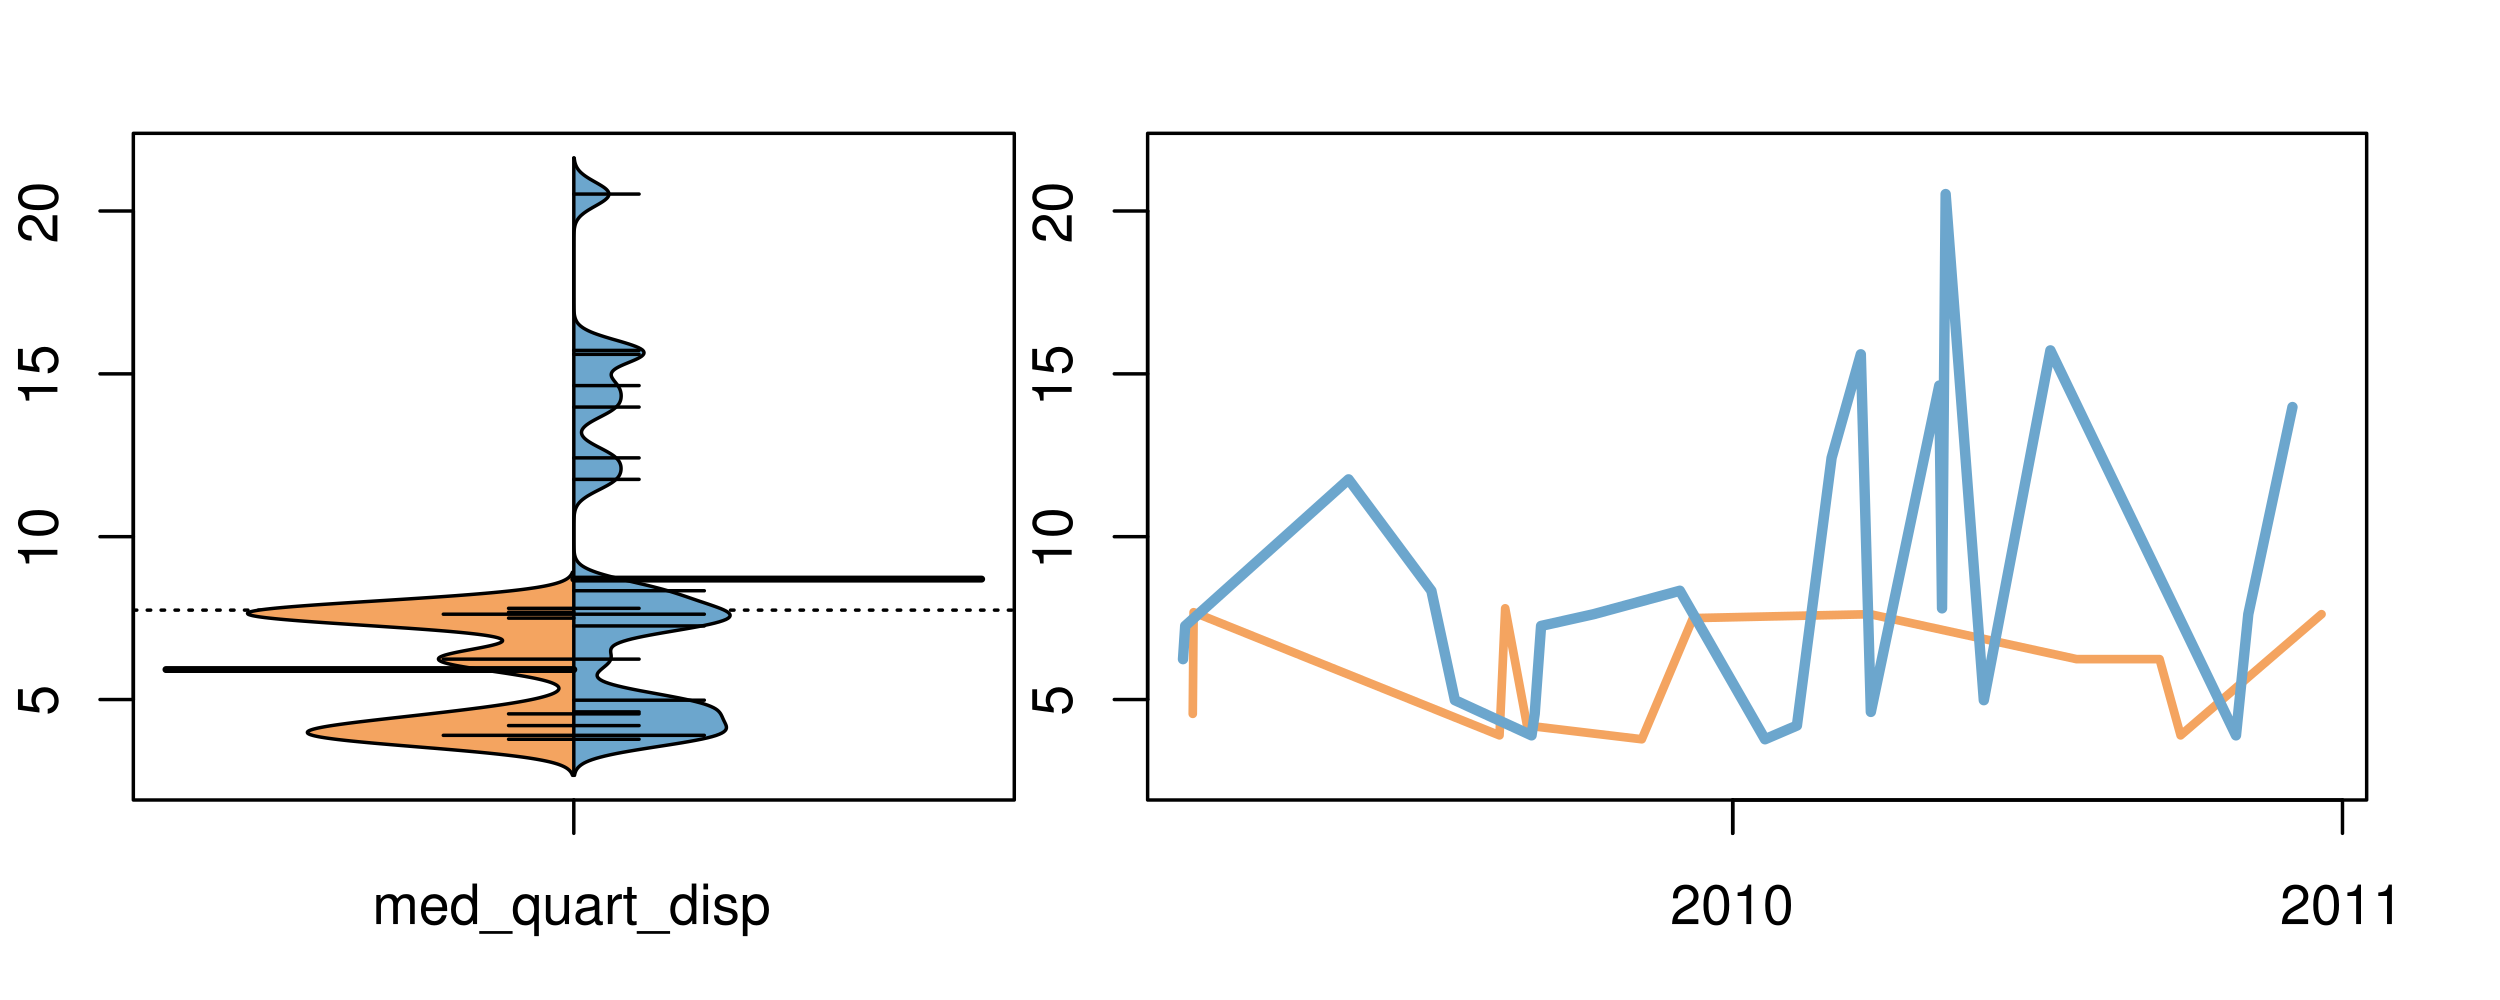 <?xml version="1.0" encoding="UTF-8"?>
<svg xmlns="http://www.w3.org/2000/svg" xmlns:xlink="http://www.w3.org/1999/xlink" width="540pt" height="216pt" viewBox="0 0 540 216" version="1.1">
<defs>
<g>
<symbol overflow="visible" id="glyph0-0">
<path style="stroke:none;" d="M -8.516 -5.719 L -8.516 -1.312 L -3.875 -0.688 L -3.875 -1.656 C -4.469 -2.141 -4.672 -2.562 -4.672 -3.219 C -4.672 -4.359 -3.891 -5.078 -2.625 -5.078 C -1.406 -5.078 -0.656 -4.375 -0.656 -3.219 C -0.656 -2.297 -1.125 -1.734 -2.094 -1.469 L -2.094 -0.422 C -1.391 -0.562 -1.062 -0.688 -0.75 -0.938 C -0.094 -1.422 0.281 -2.281 0.281 -3.234 C 0.281 -4.953 -0.969 -6.156 -2.766 -6.156 C -4.453 -6.156 -5.609 -5.047 -5.609 -3.406 C -5.609 -2.812 -5.453 -2.328 -5.094 -1.844 L -7.469 -2.172 L -7.469 -5.719 Z M -8.516 -5.719 "/>
</symbol>
<symbol overflow="visible" id="glyph0-1">
<path style="stroke:none;" d="M -6.062 -3.109 L 0 -3.109 L 0 -4.156 L -8.516 -4.156 L -8.516 -3.469 C -7.203 -3.094 -7.016 -2.859 -6.812 -1.219 L -6.062 -1.219 Z M -6.062 -3.109 "/>
</symbol>
<symbol overflow="visible" id="glyph0-2">
<path style="stroke:none;" d="M -8.516 -3.297 C -8.516 -2.516 -8.156 -1.781 -7.578 -1.344 C -6.828 -0.797 -5.688 -0.516 -4.109 -0.516 C -1.25 -0.516 0.281 -1.469 0.281 -3.297 C 0.281 -5.094 -1.25 -6.078 -4.047 -6.078 C -5.703 -6.078 -6.797 -5.812 -7.578 -5.25 C -8.172 -4.812 -8.516 -4.109 -8.516 -3.297 Z M -7.578 -3.297 C -7.578 -4.438 -6.422 -5 -4.141 -5 C -1.734 -5 -0.594 -4.453 -0.594 -3.281 C -0.594 -2.156 -1.781 -1.594 -4.109 -1.594 C -6.438 -1.594 -7.578 -2.156 -7.578 -3.297 Z M -7.578 -3.297 "/>
</symbol>
<symbol overflow="visible" id="glyph0-3">
<path style="stroke:none;" d="M -1.047 -6.078 L -1.047 -1.594 C -1.734 -1.703 -2.188 -2.094 -2.797 -3.125 L -3.438 -4.328 C -4.094 -5.516 -4.969 -6.125 -6.016 -6.125 C -6.719 -6.125 -7.375 -5.844 -7.844 -5.344 C -8.297 -4.844 -8.516 -4.219 -8.516 -3.406 C -8.516 -2.328 -8.125 -1.531 -7.406 -1.062 C -6.953 -0.75 -6.422 -0.625 -5.562 -0.594 L -5.562 -1.656 C -6.125 -1.688 -6.484 -1.766 -6.75 -1.906 C -7.266 -2.188 -7.578 -2.734 -7.578 -3.375 C -7.578 -4.328 -6.906 -5.047 -5.984 -5.047 C -5.312 -5.047 -4.734 -4.656 -4.312 -3.906 L -3.688 -2.797 C -2.672 -1.016 -1.875 -0.5 0 -0.406 L 0 -6.078 Z M -1.047 -6.078 "/>
</symbol>
<symbol overflow="visible" id="glyph0-4">
<path style="stroke:none;" d="M -8.75 -5.938 L -8.75 -4.938 L -5.5 -4.938 C -6.125 -4.531 -6.469 -3.859 -6.469 -3.016 C -6.469 -1.375 -5.156 -0.312 -3.156 -0.312 C -1.031 -0.312 0.281 -1.359 0.281 -3.047 C 0.281 -3.906 -0.047 -4.516 -0.828 -5.047 L 0 -5.047 L 0 -5.938 Z M -5.531 -3.188 C -5.531 -4.266 -4.578 -4.938 -3.078 -4.938 C -1.625 -4.938 -0.656 -4.25 -0.656 -3.188 C -0.656 -2.094 -1.625 -1.359 -3.094 -1.359 C -4.562 -1.359 -5.531 -2.094 -5.531 -3.188 Z M -5.531 -3.188 "/>
</symbol>
<symbol overflow="visible" id="glyph0-5">
<path style="stroke:none;" d="M -6.281 -3.094 L -6.281 -2.047 L -7.266 -2.047 C -7.688 -2.047 -7.906 -2.297 -7.906 -2.75 C -7.906 -2.828 -7.906 -2.875 -7.891 -3.094 L -8.719 -3.094 C -8.766 -2.875 -8.781 -2.734 -8.781 -2.531 C -8.781 -1.609 -8.25 -1.062 -7.359 -1.062 L -6.281 -1.062 L -6.281 -0.219 L -5.469 -0.219 L -5.469 -1.062 L 0 -1.062 L 0 -2.047 L -5.469 -2.047 L -5.469 -3.094 Z M -6.281 -3.094 "/>
</symbol>
<symbol overflow="visible" id="glyph0-6">
<path style="stroke:none;" d="M 1.516 -6.938 L 1.516 0.266 L 2.109 0.266 L 2.109 -6.938 Z M 1.516 -6.938 "/>
</symbol>
<symbol overflow="visible" id="glyph0-7">
<path style="stroke:none;" d="M -6.469 -3.266 C -6.469 -1.5 -5.203 -0.438 -3.094 -0.438 C -0.984 -0.438 0.281 -1.484 0.281 -3.281 C 0.281 -5.047 -0.984 -6.125 -3.047 -6.125 C -5.219 -6.125 -6.469 -5.078 -6.469 -3.266 Z M -5.547 -3.281 C -5.547 -4.406 -4.625 -5.078 -3.062 -5.078 C -1.578 -5.078 -0.641 -4.375 -0.641 -3.281 C -0.641 -2.156 -1.578 -1.469 -3.094 -1.469 C -4.609 -1.469 -5.547 -2.156 -5.547 -3.281 Z M -5.547 -3.281 "/>
</symbol>
<symbol overflow="visible" id="glyph0-8">
<path style="stroke:none;" d="M -8.75 -1.828 L -8.75 -0.812 L 0 -0.812 L 0 -1.828 Z M -8.75 -1.828 "/>
</symbol>
<symbol overflow="visible" id="glyph0-9">
<path style="stroke:none;" d="M -1.25 -2.297 L -1.25 -1.047 L 0 -1.047 L 0 -2.297 Z M -1.25 -2.297 "/>
</symbol>
<symbol overflow="visible" id="glyph0-10">
<path style="stroke:none;" d="M -6.281 -5.969 C -7.688 -5.766 -8.516 -4.859 -8.516 -3.562 C -8.516 -2.625 -8.047 -1.781 -7.297 -1.281 C -6.469 -0.75 -5.422 -0.516 -3.875 -0.516 C -2.453 -0.516 -1.531 -0.734 -0.781 -1.234 C -0.094 -1.688 0.281 -2.438 0.281 -3.375 C 0.281 -4.984 -0.922 -6.156 -2.594 -6.156 C -4.172 -6.156 -5.297 -5.078 -5.297 -3.547 C -5.297 -2.719 -4.969 -2.047 -4.344 -1.594 C -6.422 -1.609 -7.578 -2.281 -7.578 -3.484 C -7.578 -4.234 -7.109 -4.75 -6.281 -4.922 Z M -4.359 -3.422 C -4.359 -4.438 -3.641 -5.078 -2.516 -5.078 C -1.438 -5.078 -0.656 -4.359 -0.656 -3.391 C -0.656 -2.406 -1.469 -1.656 -2.562 -1.656 C -3.625 -1.656 -4.359 -2.375 -4.359 -3.422 Z M -4.359 -3.422 "/>
</symbol>
<symbol overflow="visible" id="glyph0-11">
<path style="stroke:none;" d="M 0 -3.422 L -6.281 -5.828 L -6.281 -4.703 L -1.188 -2.922 L -6.281 -1.25 L -6.281 -0.125 L 0 -2.328 Z M 0 -3.422 "/>
</symbol>
<symbol overflow="visible" id="glyph0-12">
<path style="stroke:none;" d="M -0.594 -6.422 C -0.562 -6.312 -0.562 -6.266 -0.562 -6.203 C -0.562 -5.859 -0.75 -5.656 -1.062 -5.656 L -4.75 -5.656 C -5.875 -5.656 -6.469 -4.844 -6.469 -3.297 C -6.469 -2.391 -6.203 -1.625 -5.734 -1.219 C -5.406 -0.922 -5.047 -0.797 -4.422 -0.781 L -4.422 -1.781 C -5.203 -1.875 -5.547 -2.328 -5.547 -3.266 C -5.547 -4.156 -5.203 -4.672 -4.609 -4.672 L -4.344 -4.672 C -3.922 -4.672 -3.75 -4.422 -3.641 -3.625 C -3.469 -2.203 -3.422 -1.984 -3.266 -1.609 C -2.969 -0.875 -2.406 -0.5 -1.578 -0.5 C -0.438 -0.5 0.281 -1.297 0.281 -2.562 C 0.281 -3.359 0 -4 -0.641 -4.703 C -0.016 -4.781 0.281 -5.094 0.281 -5.734 C 0.281 -5.938 0.25 -6.094 0.172 -6.422 Z M -1.984 -4.672 C -1.641 -4.672 -1.438 -4.578 -1.156 -4.266 C -0.797 -3.859 -0.594 -3.375 -0.594 -2.781 C -0.594 -2 -0.969 -1.547 -1.609 -1.547 C -2.266 -1.547 -2.609 -1.984 -2.766 -3.062 C -2.906 -4.109 -2.953 -4.328 -3.109 -4.672 Z M -1.984 -4.672 "/>
</symbol>
<symbol overflow="visible" id="glyph0-13">
<path style="stroke:none;" d="M 0 -5.781 L -6.281 -5.781 L -6.281 -4.781 L -2.719 -4.781 C -1.438 -4.781 -0.594 -4.109 -0.594 -3.078 C -0.594 -2.281 -1.078 -1.781 -1.844 -1.781 L -6.281 -1.781 L -6.281 -0.781 L -1.438 -0.781 C -0.391 -0.781 0.281 -1.562 0.281 -2.781 C 0.281 -3.703 -0.047 -4.297 -0.875 -4.891 L 0 -4.891 Z M 0 -5.781 "/>
</symbol>
<symbol overflow="visible" id="glyph0-14">
<path style="stroke:none;" d="M -2.812 -6.156 C -3.766 -6.156 -4.344 -6.078 -4.812 -5.906 C -5.844 -5.5 -6.469 -4.531 -6.469 -3.359 C -6.469 -1.609 -5.125 -0.484 -3.062 -0.484 C -1 -0.484 0.281 -1.578 0.281 -3.344 C 0.281 -4.781 -0.547 -5.766 -1.906 -6.031 L -1.906 -5.016 C -1.078 -4.734 -0.641 -4.172 -0.641 -3.375 C -0.641 -2.734 -0.938 -2.203 -1.469 -1.859 C -1.828 -1.625 -2.188 -1.531 -2.812 -1.531 Z M -3.625 -1.547 C -4.781 -1.625 -5.547 -2.344 -5.547 -3.344 C -5.547 -4.328 -4.734 -5.094 -3.703 -5.094 C -3.672 -5.094 -3.641 -5.094 -3.625 -5.078 Z M -3.625 -1.547 "/>
</symbol>
<symbol overflow="visible" id="glyph1-0">
<path style="stroke:none;" d="M 0.844 -6.281 L 0.844 0 L 1.844 0 L 1.844 -3.953 C 1.844 -4.859 2.516 -5.594 3.328 -5.594 C 4.062 -5.594 4.484 -5.141 4.484 -4.328 L 4.484 0 L 5.5 0 L 5.5 -3.953 C 5.5 -4.859 6.156 -5.594 6.969 -5.594 C 7.703 -5.594 8.141 -5.125 8.141 -4.328 L 8.141 0 L 9.141 0 L 9.141 -4.719 C 9.141 -5.844 8.5 -6.469 7.312 -6.469 C 6.484 -6.469 5.969 -6.219 5.391 -5.516 C 5.016 -6.188 4.516 -6.469 3.703 -6.469 C 2.859 -6.469 2.297 -6.156 1.766 -5.406 L 1.766 -6.281 Z M 0.844 -6.281 "/>
</symbol>
<symbol overflow="visible" id="glyph1-1">
<path style="stroke:none;" d="M 6.156 -2.812 C 6.156 -3.766 6.078 -4.344 5.906 -4.812 C 5.5 -5.844 4.531 -6.469 3.359 -6.469 C 1.609 -6.469 0.484 -5.125 0.484 -3.062 C 0.484 -1 1.578 0.281 3.344 0.281 C 4.781 0.281 5.766 -0.547 6.031 -1.906 L 5.016 -1.906 C 4.734 -1.078 4.172 -0.641 3.375 -0.641 C 2.734 -0.641 2.203 -0.938 1.859 -1.469 C 1.625 -1.828 1.531 -2.188 1.531 -2.812 Z M 1.547 -3.625 C 1.625 -4.781 2.344 -5.547 3.344 -5.547 C 4.328 -5.547 5.094 -4.734 5.094 -3.703 C 5.094 -3.672 5.094 -3.641 5.078 -3.625 Z M 1.547 -3.625 "/>
</symbol>
<symbol overflow="visible" id="glyph1-2">
<path style="stroke:none;" d="M 5.938 -8.75 L 4.938 -8.75 L 4.938 -5.5 C 4.531 -6.125 3.859 -6.469 3.016 -6.469 C 1.375 -6.469 0.312 -5.156 0.312 -3.156 C 0.312 -1.031 1.359 0.281 3.047 0.281 C 3.906 0.281 4.516 -0.047 5.047 -0.828 L 5.047 0 L 5.938 0 Z M 3.188 -5.531 C 4.266 -5.531 4.938 -4.578 4.938 -3.078 C 4.938 -1.625 4.25 -0.656 3.188 -0.656 C 2.094 -0.656 1.359 -1.625 1.359 -3.094 C 1.359 -4.562 2.094 -5.531 3.188 -5.531 Z M 3.188 -5.531 "/>
</symbol>
<symbol overflow="visible" id="glyph1-3">
<path style="stroke:none;" d="M 6.938 1.516 L -0.266 1.516 L -0.266 2.109 L 6.938 2.109 Z M 6.938 1.516 "/>
</symbol>
<symbol overflow="visible" id="glyph1-4">
<path style="stroke:none;" d="M 5.938 2.609 L 5.938 -6.281 L 5.047 -6.281 L 5.047 -5.453 C 4.578 -6.109 3.875 -6.469 3.047 -6.469 C 1.391 -6.469 0.312 -5.109 0.312 -3.031 C 0.312 -0.984 1.344 0.281 3 0.281 C 3.875 0.281 4.469 -0.031 4.938 -0.719 L 4.938 2.609 Z M 3.188 -5.531 C 4.266 -5.531 4.938 -4.578 4.938 -3.062 C 4.938 -1.625 4.25 -0.656 3.188 -0.656 C 2.094 -0.656 1.359 -1.625 1.359 -3.094 C 1.359 -4.547 2.094 -5.531 3.188 -5.531 Z M 3.188 -5.531 "/>
</symbol>
<symbol overflow="visible" id="glyph1-5">
<path style="stroke:none;" d="M 5.781 0 L 5.781 -6.281 L 4.781 -6.281 L 4.781 -2.719 C 4.781 -1.438 4.109 -0.594 3.078 -0.594 C 2.281 -0.594 1.781 -1.078 1.781 -1.844 L 1.781 -6.281 L 0.781 -6.281 L 0.781 -1.438 C 0.781 -0.391 1.562 0.281 2.781 0.281 C 3.703 0.281 4.297 -0.047 4.891 -0.875 L 4.891 0 Z M 5.781 0 "/>
</symbol>
<symbol overflow="visible" id="glyph1-6">
<path style="stroke:none;" d="M 6.422 -0.594 C 6.312 -0.562 6.266 -0.562 6.203 -0.562 C 5.859 -0.562 5.656 -0.75 5.656 -1.062 L 5.656 -4.75 C 5.656 -5.875 4.844 -6.469 3.297 -6.469 C 2.391 -6.469 1.625 -6.203 1.219 -5.734 C 0.922 -5.406 0.797 -5.047 0.781 -4.422 L 1.781 -4.422 C 1.875 -5.203 2.328 -5.547 3.266 -5.547 C 4.156 -5.547 4.672 -5.203 4.672 -4.609 L 4.672 -4.344 C 4.672 -3.922 4.422 -3.75 3.625 -3.641 C 2.203 -3.469 1.984 -3.422 1.609 -3.266 C 0.875 -2.969 0.5 -2.406 0.5 -1.578 C 0.5 -0.438 1.297 0.281 2.562 0.281 C 3.359 0.281 4 0 4.703 -0.641 C 4.781 -0.016 5.094 0.281 5.734 0.281 C 5.938 0.281 6.094 0.25 6.422 0.172 Z M 4.672 -1.984 C 4.672 -1.641 4.578 -1.438 4.266 -1.156 C 3.859 -0.797 3.375 -0.594 2.781 -0.594 C 2 -0.594 1.547 -0.969 1.547 -1.609 C 1.547 -2.266 1.984 -2.609 3.062 -2.766 C 4.109 -2.906 4.328 -2.953 4.672 -3.109 Z M 4.672 -1.984 "/>
</symbol>
<symbol overflow="visible" id="glyph1-7">
<path style="stroke:none;" d="M 0.828 -6.281 L 0.828 0 L 1.844 0 L 1.844 -3.266 C 1.844 -4.156 2.062 -4.75 2.547 -5.094 C 2.859 -5.328 3.156 -5.406 3.859 -5.406 L 3.859 -6.438 C 3.688 -6.453 3.594 -6.469 3.469 -6.469 C 2.812 -6.469 2.328 -6.078 1.75 -5.141 L 1.75 -6.281 Z M 0.828 -6.281 "/>
</symbol>
<symbol overflow="visible" id="glyph1-8">
<path style="stroke:none;" d="M 3.047 -6.281 L 2.016 -6.281 L 2.016 -8.016 L 1.016 -8.016 L 1.016 -6.281 L 0.172 -6.281 L 0.172 -5.469 L 1.016 -5.469 L 1.016 -0.719 C 1.016 -0.078 1.453 0.281 2.234 0.281 C 2.469 0.281 2.719 0.25 3.047 0.188 L 3.047 -0.641 C 2.922 -0.609 2.766 -0.594 2.562 -0.594 C 2.141 -0.594 2.016 -0.719 2.016 -1.156 L 2.016 -5.469 L 3.047 -5.469 Z M 3.047 -6.281 "/>
</symbol>
<symbol overflow="visible" id="glyph1-9">
<path style="stroke:none;" d="M 1.797 -6.281 L 0.797 -6.281 L 0.797 0 L 1.797 0 Z M 1.797 -8.75 L 0.797 -8.75 L 0.797 -7.484 L 1.797 -7.484 Z M 1.797 -8.75 "/>
</symbol>
<symbol overflow="visible" id="glyph1-10">
<path style="stroke:none;" d="M 5.25 -4.531 C 5.25 -5.766 4.422 -6.469 2.969 -6.469 C 1.516 -6.469 0.562 -5.719 0.562 -4.547 C 0.562 -3.562 1.062 -3.094 2.562 -2.734 L 3.484 -2.516 C 4.188 -2.344 4.469 -2.094 4.469 -1.625 C 4.469 -1.047 3.875 -0.641 3 -0.641 C 2.453 -0.641 2 -0.797 1.75 -1.062 C 1.594 -1.25 1.531 -1.422 1.469 -1.875 L 0.406 -1.875 C 0.453 -0.422 1.266 0.281 2.922 0.281 C 4.5 0.281 5.516 -0.5 5.516 -1.719 C 5.516 -2.656 4.984 -3.172 3.734 -3.469 L 2.766 -3.703 C 1.953 -3.891 1.609 -4.156 1.609 -4.594 C 1.609 -5.172 2.125 -5.547 2.938 -5.547 C 3.75 -5.547 4.172 -5.203 4.203 -4.531 Z M 5.25 -4.531 "/>
</symbol>
<symbol overflow="visible" id="glyph1-11">
<path style="stroke:none;" d="M 0.641 2.609 L 1.656 2.609 L 1.656 -0.656 C 2.188 -0.016 2.766 0.281 3.594 0.281 C 5.203 0.281 6.281 -1.031 6.281 -3.031 C 6.281 -5.141 5.25 -6.469 3.578 -6.469 C 2.719 -6.469 2.047 -6.078 1.578 -5.344 L 1.578 -6.281 L 0.641 -6.281 Z M 3.406 -5.531 C 4.516 -5.531 5.234 -4.562 5.234 -3.062 C 5.234 -1.625 4.5 -0.656 3.406 -0.656 C 2.359 -0.656 1.656 -1.625 1.656 -3.094 C 1.656 -4.578 2.359 -5.531 3.406 -5.531 Z M 3.406 -5.531 "/>
</symbol>
<symbol overflow="visible" id="glyph1-12">
<path style="stroke:none;" d="M 6.078 -1.047 L 1.594 -1.047 C 1.703 -1.734 2.094 -2.188 3.125 -2.797 L 4.328 -3.438 C 5.516 -4.094 6.125 -4.969 6.125 -6.016 C 6.125 -6.719 5.844 -7.375 5.344 -7.844 C 4.844 -8.297 4.219 -8.516 3.406 -8.516 C 2.328 -8.516 1.531 -8.125 1.062 -7.406 C 0.75 -6.953 0.625 -6.422 0.594 -5.562 L 1.656 -5.562 C 1.688 -6.125 1.766 -6.484 1.906 -6.75 C 2.188 -7.266 2.734 -7.578 3.375 -7.578 C 4.328 -7.578 5.047 -6.906 5.047 -5.984 C 5.047 -5.312 4.656 -4.734 3.906 -4.312 L 2.797 -3.688 C 1.016 -2.672 0.5 -1.875 0.406 0 L 6.078 0 Z M 6.078 -1.047 "/>
</symbol>
<symbol overflow="visible" id="glyph1-13">
<path style="stroke:none;" d="M 3.297 -8.516 C 2.516 -8.516 1.781 -8.156 1.344 -7.578 C 0.797 -6.828 0.516 -5.688 0.516 -4.109 C 0.516 -1.25 1.469 0.281 3.297 0.281 C 5.094 0.281 6.078 -1.25 6.078 -4.047 C 6.078 -5.703 5.812 -6.797 5.25 -7.578 C 4.812 -8.172 4.109 -8.516 3.297 -8.516 Z M 3.297 -7.578 C 4.438 -7.578 5 -6.422 5 -4.141 C 5 -1.734 4.453 -0.594 3.281 -0.594 C 2.156 -0.594 1.594 -1.781 1.594 -4.109 C 1.594 -6.438 2.156 -7.578 3.297 -7.578 Z M 3.297 -7.578 "/>
</symbol>
<symbol overflow="visible" id="glyph1-14">
<path style="stroke:none;" d="M 3.109 -6.062 L 3.109 0 L 4.156 0 L 4.156 -8.516 L 3.469 -8.516 C 3.094 -7.203 2.859 -7.016 1.219 -6.812 L 1.219 -6.062 Z M 3.109 -6.062 "/>
</symbol>
</g>
<clipPath id="clip1">
  <path d="M 28.801 28.801 L 220.086 28.801 L 220.086 173.801 L 28.801 173.801 Z M 28.801 28.801 "/>
</clipPath>
<clipPath id="clip2">
  <path d="M 247.887 28.801 L 512.199 28.801 L 512.199 173.801 L 247.887 173.801 Z M 247.887 28.801 "/>
</clipPath>
<clipPath id="clip3">
  <path d="M 233.484 14.398 L 526.598 14.398 L 526.598 188.199 L 233.484 188.199 Z M 233.484 14.398 "/>
</clipPath>
<clipPath id="clip4">
  <path d="M 247.887 28.801 L 512.199 28.801 L 512.199 173.801 L 247.887 173.801 Z M 247.887 28.801 "/>
</clipPath>
</defs>
<g id="surface96">
<path style="fill:none;stroke-width:0.75;stroke-linecap:round;stroke-linejoin:round;stroke:rgb(0%,0%,0%);stroke-opacity:1;stroke-miterlimit:10;" d="M 28.801 172.801 L 219.086 172.801 L 219.086 28.801 L 28.801 28.801 L 28.801 172.801 "/>
<path style="fill:none;stroke-width:0.75;stroke-linecap:round;stroke-linejoin:round;stroke:rgb(0%,0%,0%);stroke-opacity:1;stroke-miterlimit:10;" d="M 28.801 151.098 L 28.801 45.578 "/>
<path style="fill:none;stroke-width:0.75;stroke-linecap:round;stroke-linejoin:round;stroke:rgb(0%,0%,0%);stroke-opacity:1;stroke-miterlimit:10;" d="M 28.801 151.098 L 21.602 151.098 "/>
<path style="fill:none;stroke-width:0.75;stroke-linecap:round;stroke-linejoin:round;stroke:rgb(0%,0%,0%);stroke-opacity:1;stroke-miterlimit:10;" d="M 28.801 115.926 L 21.602 115.926 "/>
<path style="fill:none;stroke-width:0.75;stroke-linecap:round;stroke-linejoin:round;stroke:rgb(0%,0%,0%);stroke-opacity:1;stroke-miterlimit:10;" d="M 28.801 80.75 L 21.602 80.75 "/>
<path style="fill:none;stroke-width:0.75;stroke-linecap:round;stroke-linejoin:round;stroke:rgb(0%,0%,0%);stroke-opacity:1;stroke-miterlimit:10;" d="M 28.801 45.578 L 21.602 45.578 "/>
<g style="fill:rgb(0%,0%,0%);fill-opacity:1;">
  <use xlink:href="#glyph0-0" x="12.396" y="154.598"/>
</g>
<g style="fill:rgb(0%,0%,0%);fill-opacity:1;">
  <use xlink:href="#glyph0-1" x="12.396" y="122.926"/>
  <use xlink:href="#glyph0-2" x="12.396" y="116.254"/>
</g>
<g style="fill:rgb(0%,0%,0%);fill-opacity:1;">
  <use xlink:href="#glyph0-1" x="12.396" y="87.75"/>
  <use xlink:href="#glyph0-0" x="12.396" y="81.078"/>
</g>
<g style="fill:rgb(0%,0%,0%);fill-opacity:1;">
  <use xlink:href="#glyph0-3" x="12.396" y="52.578"/>
  <use xlink:href="#glyph0-2" x="12.396" y="45.906"/>
</g>
<path style="fill:none;stroke-width:0.75;stroke-linecap:round;stroke-linejoin:round;stroke:rgb(0%,0%,0%);stroke-opacity:1;stroke-miterlimit:10;" d="M 123.941 172.801 L 123.941 172.801 "/>
<path style="fill:none;stroke-width:0.75;stroke-linecap:round;stroke-linejoin:round;stroke:rgb(0%,0%,0%);stroke-opacity:1;stroke-miterlimit:10;" d="M 123.941 172.801 L 123.941 180 "/>
<g style="fill:rgb(0%,0%,0%);fill-opacity:1;">
  <use xlink:href="#glyph1-0" x="80.441" y="199.596"/>
  <use xlink:href="#glyph1-1" x="90.438" y="199.596"/>
  <use xlink:href="#glyph1-2" x="97.109" y="199.596"/>
  <use xlink:href="#glyph1-3" x="103.781" y="199.596"/>
  <use xlink:href="#glyph1-4" x="110.453" y="199.596"/>
  <use xlink:href="#glyph1-5" x="117.125" y="199.596"/>
  <use xlink:href="#glyph1-6" x="123.797" y="199.596"/>
  <use xlink:href="#glyph1-7" x="130.469" y="199.596"/>
  <use xlink:href="#glyph1-8" x="134.465" y="199.596"/>
  <use xlink:href="#glyph1-3" x="137.801" y="199.596"/>
  <use xlink:href="#glyph1-2" x="144.473" y="199.596"/>
  <use xlink:href="#glyph1-9" x="151.145" y="199.596"/>
  <use xlink:href="#glyph1-10" x="153.809" y="199.596"/>
  <use xlink:href="#glyph1-11" x="159.809" y="199.596"/>
</g>
<g clip-path="url(#clip1)" clip-rule="nonzero">
<path style="fill:none;stroke-width:0.75;stroke-linecap:round;stroke-linejoin:round;stroke:rgb(0%,0%,0%);stroke-opacity:1;stroke-dasharray:0.75,2.25;stroke-miterlimit:10;" d="M 28.801 131.785 L 219.086 131.785 "/>
<path style=" stroke:none;fill-rule:nonzero;fill:rgb(95.686%,64.314%,37.647%);fill-opacity:1;" d="M 123.941 123.613 L 123.641 123.613 L 123.609 123.699 L 123.531 123.871 L 123.488 123.957 L 123.387 124.129 L 123.328 124.211 L 123.266 124.297 L 123.195 124.383 L 123.121 124.469 L 123.039 124.555 L 122.949 124.641 L 122.855 124.727 L 122.75 124.812 L 122.637 124.898 L 122.516 124.984 L 122.383 125.07 L 122.238 125.156 L 122.086 125.242 L 121.918 125.328 L 121.738 125.414 L 121.551 125.5 L 121.344 125.586 L 121.121 125.672 L 120.891 125.758 L 120.633 125.844 L 120.363 125.93 L 120.078 126.016 L 119.77 126.102 L 119.441 126.188 L 119.098 126.273 L 118.73 126.359 L 118.336 126.445 L 117.926 126.531 L 117.488 126.617 L 117.02 126.703 L 116.535 126.789 L 116.023 126.875 L 115.477 126.961 L 114.91 127.043 L 114.312 127.129 L 113.68 127.215 L 113.027 127.301 L 112.344 127.387 L 111.621 127.473 L 110.871 127.559 L 110.098 127.645 L 109.277 127.73 L 108.434 127.816 L 107.562 127.902 L 106.652 127.988 L 105.711 128.074 L 104.746 128.16 L 103.738 128.246 L 102.703 128.332 L 101.645 128.418 L 100.551 128.504 L 99.426 128.59 L 98.281 128.676 L 97.105 128.762 L 95.902 128.848 L 94.68 128.934 L 93.434 129.02 L 92.16 129.105 L 90.875 129.191 L 89.574 129.277 L 88.25 129.363 L 86.918 129.449 L 85.578 129.535 L 82.867 129.707 L 81.504 129.793 L 80.145 129.879 L 78.785 129.961 L 77.426 130.047 L 76.082 130.133 L 74.746 130.219 L 73.422 130.305 L 72.121 130.391 L 70.84 130.477 L 69.574 130.562 L 68.344 130.648 L 67.141 130.734 L 65.965 130.82 L 64.828 130.906 L 63.738 130.992 L 62.676 131.078 L 61.668 131.164 L 60.711 131.25 L 59.793 131.336 L 58.93 131.422 L 58.133 131.508 L 57.383 131.594 L 56.691 131.68 L 56.078 131.766 L 55.512 131.852 L 55.008 131.938 L 54.59 132.023 L 54.227 132.109 L 53.922 132.195 L 53.715 132.281 L 53.562 132.367 L 53.465 132.453 L 53.473 132.539 L 53.539 132.625 L 53.656 132.711 L 53.875 132.793 L 54.148 132.879 L 54.48 132.965 L 54.902 133.051 L 55.383 133.137 L 55.914 133.223 L 56.527 133.309 L 57.199 133.395 L 57.922 133.48 L 58.707 133.566 L 59.551 133.652 L 60.438 133.738 L 61.379 133.824 L 62.375 133.91 L 63.402 133.996 L 64.473 134.082 L 65.59 134.168 L 66.734 134.254 L 67.91 134.34 L 69.117 134.426 L 70.348 134.512 L 71.598 134.598 L 72.871 134.684 L 74.152 134.77 L 75.445 134.855 L 76.754 134.941 L 78.059 135.027 L 79.371 135.113 L 80.68 135.199 L 81.98 135.285 L 83.277 135.371 L 84.562 135.457 L 85.832 135.543 L 87.09 135.629 L 88.324 135.711 L 89.535 135.797 L 90.727 135.883 L 91.891 135.969 L 93.023 136.055 L 94.129 136.141 L 95.203 136.227 L 96.238 136.312 L 97.242 136.398 L 98.211 136.484 L 99.129 136.57 L 100.02 136.656 L 100.871 136.742 L 101.664 136.828 L 102.426 136.914 L 103.152 137 L 103.812 137.086 L 104.441 137.172 L 105.035 137.258 L 105.562 137.344 L 106.051 137.43 L 106.508 137.516 L 106.902 137.602 L 107.258 137.688 L 107.578 137.773 L 107.84 137.859 L 108.062 137.945 L 108.25 138.031 L 108.387 138.117 L 108.48 138.203 L 108.543 138.289 L 108.559 138.375 L 108.535 138.461 L 108.484 138.547 L 108.391 138.629 L 108.258 138.715 L 108.102 138.801 L 107.91 138.887 L 107.684 138.973 L 107.434 139.059 L 107.16 139.145 L 106.852 139.23 L 106.523 139.316 L 106.18 139.402 L 105.805 139.488 L 105.418 139.574 L 105.02 139.66 L 104.598 139.746 L 104.168 139.832 L 103.73 139.918 L 103.281 140.004 L 102.367 140.176 L 100.984 140.434 L 100.527 140.52 L 100.074 140.605 L 99.629 140.691 L 99.195 140.777 L 98.773 140.863 L 98.359 140.949 L 97.965 141.035 L 97.586 141.121 L 97.223 141.207 L 96.875 141.293 L 96.559 141.379 L 96.258 141.461 L 95.977 141.547 L 95.73 141.633 L 95.504 141.719 L 95.297 141.805 L 95.129 141.891 L 94.988 141.977 L 94.867 142.062 L 94.785 142.148 L 94.73 142.234 L 94.703 142.32 L 94.711 142.406 L 94.75 142.492 L 94.812 142.578 L 94.914 142.664 L 95.043 142.75 L 95.199 142.836 L 95.387 142.922 L 95.609 143.008 L 95.852 143.094 L 96.125 143.18 L 96.43 143.266 L 96.75 143.352 L 97.102 143.438 L 97.48 143.523 L 97.879 143.609 L 98.297 143.695 L 98.742 143.781 L 99.199 143.867 L 99.676 143.953 L 100.172 144.039 L 100.68 144.125 L 101.199 144.211 L 101.738 144.297 L 102.285 144.379 L 102.836 144.465 L 103.969 144.637 L 104.543 144.723 L 105.121 144.809 L 105.703 144.895 L 106.281 144.98 L 106.863 145.066 L 107.441 145.152 L 108.59 145.324 L 109.715 145.496 L 110.266 145.582 L 110.809 145.668 L 111.344 145.754 L 111.867 145.84 L 112.379 145.926 L 112.879 146.012 L 113.371 146.098 L 113.844 146.184 L 114.305 146.27 L 114.754 146.355 L 115.184 146.441 L 115.605 146.527 L 116.008 146.613 L 116.391 146.699 L 116.762 146.785 L 117.121 146.871 L 117.453 146.957 L 117.777 147.043 L 118.082 147.129 L 118.367 147.211 L 118.637 147.297 L 118.895 147.383 L 119.133 147.469 L 119.352 147.555 L 119.559 147.641 L 119.742 147.727 L 119.91 147.812 L 120.066 147.898 L 120.207 147.984 L 120.324 148.07 L 120.43 148.156 L 120.52 148.242 L 120.59 148.328 L 120.648 148.414 L 120.691 148.5 L 120.715 148.586 L 120.727 148.672 L 120.723 148.758 L 120.699 148.844 L 120.664 148.93 L 120.617 149.016 L 120.547 149.102 L 120.465 149.188 L 120.371 149.273 L 120.258 149.359 L 120.133 149.445 L 119.992 149.531 L 119.836 149.617 L 119.664 149.703 L 119.48 149.789 L 119.277 149.875 L 119.062 149.961 L 118.836 150.047 L 118.332 150.215 L 118.059 150.301 L 117.773 150.387 L 117.469 150.473 L 117.152 150.559 L 116.824 150.645 L 116.477 150.73 L 116.117 150.816 L 115.746 150.902 L 115.355 150.988 L 114.957 151.074 L 114.543 151.16 L 114.113 151.246 L 113.672 151.332 L 113.219 151.418 L 112.746 151.504 L 112.266 151.59 L 111.773 151.676 L 111.266 151.762 L 110.746 151.848 L 110.215 151.934 L 109.672 152.02 L 109.113 152.105 L 108.551 152.191 L 107.973 152.277 L 107.383 152.363 L 106.785 152.449 L 106.176 152.535 L 105.555 152.621 L 104.926 152.707 L 104.289 152.793 L 103.641 152.879 L 102.984 152.961 L 102.32 153.047 L 101.645 153.133 L 100.965 153.219 L 100.277 153.305 L 99.578 153.391 L 98.875 153.477 L 98.168 153.562 L 97.449 153.648 L 96.727 153.734 L 96 153.82 L 95.266 153.906 L 94.527 153.992 L 93.785 154.078 L 93.039 154.164 L 90.777 154.422 L 88.492 154.68 L 86.961 154.852 L 86.199 154.938 L 85.434 155.023 L 83.91 155.195 L 83.152 155.281 L 82.398 155.367 L 81.648 155.453 L 80.906 155.539 L 80.168 155.625 L 79.434 155.711 L 78.711 155.797 L 77.996 155.879 L 77.289 155.965 L 76.598 156.051 L 75.914 156.137 L 75.242 156.223 L 74.59 156.309 L 73.953 156.395 L 73.328 156.48 L 72.727 156.566 L 72.145 156.652 L 71.574 156.738 L 71.035 156.824 L 70.52 156.91 L 70.02 156.996 L 69.555 157.082 L 69.117 157.168 L 68.699 157.254 L 68.32 157.34 L 67.973 157.426 L 67.648 157.512 L 67.363 157.598 L 67.117 157.684 L 66.898 157.77 L 66.715 157.855 L 66.582 157.941 L 66.477 158.027 L 66.406 158.113 L 66.391 158.199 L 66.406 158.285 L 66.457 158.371 L 66.566 158.457 L 66.707 158.543 L 66.883 158.629 L 67.117 158.715 L 67.387 158.797 L 67.688 158.883 L 68.051 158.969 L 68.445 159.055 L 68.875 159.141 L 69.355 159.227 L 69.875 159.312 L 70.422 159.398 L 71.02 159.484 L 71.652 159.57 L 72.312 159.656 L 73.016 159.742 L 73.754 159.828 L 74.516 159.914 L 75.312 160 L 76.145 160.086 L 76.996 160.172 L 77.875 160.258 L 78.781 160.344 L 79.703 160.43 L 80.648 160.516 L 81.613 160.602 L 82.594 160.688 L 83.586 160.773 L 84.598 160.859 L 85.613 160.945 L 86.637 161.031 L 87.672 161.117 L 92.867 161.547 L 93.898 161.629 L 94.922 161.715 L 95.941 161.801 L 96.949 161.887 L 97.945 161.973 L 98.93 162.059 L 99.902 162.145 L 100.855 162.23 L 101.797 162.316 L 102.719 162.402 L 103.621 162.488 L 104.508 162.574 L 105.375 162.66 L 106.215 162.746 L 107.039 162.832 L 107.84 162.918 L 108.617 163.004 L 109.371 163.09 L 110.105 163.176 L 110.809 163.262 L 111.496 163.348 L 112.16 163.434 L 112.793 163.52 L 113.406 163.605 L 114 163.691 L 114.562 163.777 L 115.102 163.863 L 115.629 163.949 L 116.121 164.035 L 116.594 164.121 L 117.051 164.207 L 117.48 164.293 L 117.891 164.379 L 118.285 164.465 L 118.656 164.547 L 119.004 164.633 L 119.34 164.719 L 119.656 164.805 L 119.949 164.891 L 120.234 164.977 L 120.5 165.062 L 120.746 165.148 L 120.98 165.234 L 121.203 165.32 L 121.406 165.406 L 121.598 165.492 L 121.781 165.578 L 121.949 165.664 L 122.105 165.75 L 122.254 165.836 L 122.391 165.922 L 122.516 166.008 L 122.637 166.094 L 122.742 166.18 L 122.844 166.266 L 122.941 166.352 L 123.027 166.438 L 123.105 166.523 L 123.18 166.609 L 123.25 166.695 L 123.312 166.781 L 123.371 166.867 L 123.422 166.953 L 123.516 167.125 L 123.594 167.297 L 123.629 167.379 L 123.66 167.465 L 123.941 167.465 Z M 123.941 123.613 "/>
<path style="fill:none;stroke-width:0.75;stroke-linecap:round;stroke-linejoin:round;stroke:rgb(0%,0%,0%);stroke-opacity:1;stroke-miterlimit:10;" d="M 123.941 123.613 L 123.641 123.613 L 123.609 123.699 L 123.531 123.871 L 123.488 123.957 L 123.387 124.129 L 123.328 124.211 L 123.266 124.297 L 123.195 124.383 L 123.121 124.469 L 123.039 124.555 L 122.949 124.641 L 122.855 124.727 L 122.75 124.812 L 122.637 124.898 L 122.516 124.984 L 122.383 125.07 L 122.238 125.156 L 122.086 125.242 L 121.918 125.328 L 121.738 125.414 L 121.551 125.5 L 121.344 125.586 L 121.121 125.672 L 120.891 125.758 L 120.633 125.844 L 120.363 125.93 L 120.078 126.016 L 119.77 126.102 L 119.441 126.188 L 119.098 126.273 L 118.73 126.359 L 118.336 126.445 L 117.926 126.531 L 117.488 126.617 L 117.02 126.703 L 116.535 126.789 L 116.023 126.875 L 115.477 126.961 L 114.91 127.043 L 114.312 127.129 L 113.68 127.215 L 113.027 127.301 L 112.344 127.387 L 111.621 127.473 L 110.871 127.559 L 110.098 127.645 L 109.277 127.73 L 108.434 127.816 L 107.562 127.902 L 106.652 127.988 L 105.711 128.074 L 104.746 128.16 L 103.738 128.246 L 102.703 128.332 L 101.645 128.418 L 100.551 128.504 L 99.426 128.59 L 98.281 128.676 L 97.105 128.762 L 95.902 128.848 L 94.68 128.934 L 93.434 129.02 L 92.16 129.105 L 90.875 129.191 L 89.574 129.277 L 88.25 129.363 L 86.918 129.449 L 85.578 129.535 L 82.867 129.707 L 81.504 129.793 L 80.145 129.879 L 78.785 129.961 L 77.426 130.047 L 76.082 130.133 L 74.746 130.219 L 73.422 130.305 L 72.121 130.391 L 70.84 130.477 L 69.574 130.562 L 68.344 130.648 L 67.141 130.734 L 65.965 130.82 L 64.828 130.906 L 63.738 130.992 L 62.676 131.078 L 61.668 131.164 L 60.711 131.25 L 59.793 131.336 L 58.93 131.422 L 58.133 131.508 L 57.383 131.594 L 56.691 131.68 L 56.078 131.766 L 55.512 131.852 L 55.008 131.938 L 54.59 132.023 L 54.227 132.109 L 53.922 132.195 L 53.715 132.281 L 53.562 132.367 L 53.465 132.453 L 53.473 132.539 L 53.539 132.625 L 53.656 132.711 L 53.875 132.793 L 54.148 132.879 L 54.48 132.965 L 54.902 133.051 L 55.383 133.137 L 55.914 133.223 L 56.527 133.309 L 57.199 133.395 L 57.922 133.48 L 58.707 133.566 L 59.551 133.652 L 60.438 133.738 L 61.379 133.824 L 62.375 133.91 L 63.402 133.996 L 64.473 134.082 L 65.59 134.168 L 66.734 134.254 L 67.91 134.34 L 69.117 134.426 L 70.348 134.512 L 71.598 134.598 L 72.871 134.684 L 74.152 134.77 L 75.445 134.855 L 76.754 134.941 L 78.059 135.027 L 79.371 135.113 L 80.68 135.199 L 81.98 135.285 L 83.277 135.371 L 84.562 135.457 L 85.832 135.543 L 87.09 135.629 L 88.324 135.711 L 89.535 135.797 L 90.727 135.883 L 91.891 135.969 L 93.023 136.055 L 94.129 136.141 L 95.203 136.227 L 96.238 136.312 L 97.242 136.398 L 98.211 136.484 L 99.129 136.57 L 100.02 136.656 L 100.871 136.742 L 101.664 136.828 L 102.426 136.914 L 103.152 137 L 103.812 137.086 L 104.441 137.172 L 105.035 137.258 L 105.562 137.344 L 106.051 137.43 L 106.508 137.516 L 106.902 137.602 L 107.258 137.688 L 107.578 137.773 L 107.84 137.859 L 108.062 137.945 L 108.25 138.031 L 108.387 138.117 L 108.48 138.203 L 108.543 138.289 L 108.559 138.375 L 108.535 138.461 L 108.484 138.547 L 108.391 138.629 L 108.258 138.715 L 108.102 138.801 L 107.91 138.887 L 107.684 138.973 L 107.434 139.059 L 107.16 139.145 L 106.852 139.23 L 106.523 139.316 L 106.18 139.402 L 105.805 139.488 L 105.418 139.574 L 105.02 139.66 L 104.598 139.746 L 104.168 139.832 L 103.73 139.918 L 103.281 140.004 L 102.367 140.176 L 100.984 140.434 L 100.527 140.52 L 100.074 140.605 L 99.629 140.691 L 99.195 140.777 L 98.773 140.863 L 98.359 140.949 L 97.965 141.035 L 97.586 141.121 L 97.223 141.207 L 96.875 141.293 L 96.559 141.379 L 96.258 141.461 L 95.977 141.547 L 95.73 141.633 L 95.504 141.719 L 95.297 141.805 L 95.129 141.891 L 94.988 141.977 L 94.867 142.062 L 94.785 142.148 L 94.73 142.234 L 94.703 142.32 L 94.711 142.406 L 94.75 142.492 L 94.812 142.578 L 94.914 142.664 L 95.043 142.75 L 95.199 142.836 L 95.387 142.922 L 95.609 143.008 L 95.852 143.094 L 96.125 143.18 L 96.43 143.266 L 96.75 143.352 L 97.102 143.438 L 97.48 143.523 L 97.879 143.609 L 98.297 143.695 L 98.742 143.781 L 99.199 143.867 L 99.676 143.953 L 100.172 144.039 L 100.68 144.125 L 101.199 144.211 L 101.738 144.297 L 102.285 144.379 L 102.836 144.465 L 103.969 144.637 L 104.543 144.723 L 105.121 144.809 L 105.703 144.895 L 106.281 144.98 L 106.863 145.066 L 107.441 145.152 L 108.59 145.324 L 109.715 145.496 L 110.266 145.582 L 110.809 145.668 L 111.344 145.754 L 111.867 145.84 L 112.379 145.926 L 112.879 146.012 L 113.371 146.098 L 113.844 146.184 L 114.305 146.27 L 114.754 146.355 L 115.184 146.441 L 115.605 146.527 L 116.008 146.613 L 116.391 146.699 L 116.762 146.785 L 117.121 146.871 L 117.453 146.957 L 117.777 147.043 L 118.082 147.129 L 118.367 147.211 L 118.637 147.297 L 118.895 147.383 L 119.133 147.469 L 119.352 147.555 L 119.559 147.641 L 119.742 147.727 L 119.91 147.812 L 120.066 147.898 L 120.207 147.984 L 120.324 148.07 L 120.43 148.156 L 120.52 148.242 L 120.59 148.328 L 120.648 148.414 L 120.691 148.5 L 120.715 148.586 L 120.727 148.672 L 120.723 148.758 L 120.699 148.844 L 120.664 148.93 L 120.617 149.016 L 120.547 149.102 L 120.465 149.188 L 120.371 149.273 L 120.258 149.359 L 120.133 149.445 L 119.992 149.531 L 119.836 149.617 L 119.664 149.703 L 119.48 149.789 L 119.277 149.875 L 119.062 149.961 L 118.836 150.047 L 118.332 150.215 L 118.059 150.301 L 117.773 150.387 L 117.469 150.473 L 117.152 150.559 L 116.824 150.645 L 116.477 150.73 L 116.117 150.816 L 115.746 150.902 L 115.355 150.988 L 114.957 151.074 L 114.543 151.16 L 114.113 151.246 L 113.672 151.332 L 113.219 151.418 L 112.746 151.504 L 112.266 151.59 L 111.773 151.676 L 111.266 151.762 L 110.746 151.848 L 110.215 151.934 L 109.672 152.02 L 109.113 152.105 L 108.551 152.191 L 107.973 152.277 L 107.383 152.363 L 106.785 152.449 L 106.176 152.535 L 105.555 152.621 L 104.926 152.707 L 104.289 152.793 L 103.641 152.879 L 102.984 152.961 L 102.32 153.047 L 101.645 153.133 L 100.965 153.219 L 100.277 153.305 L 99.578 153.391 L 98.875 153.477 L 98.168 153.562 L 97.449 153.648 L 96.727 153.734 L 96 153.82 L 95.266 153.906 L 94.527 153.992 L 93.785 154.078 L 93.039 154.164 L 90.777 154.422 L 88.492 154.68 L 86.961 154.852 L 86.199 154.938 L 85.434 155.023 L 83.91 155.195 L 83.152 155.281 L 82.398 155.367 L 81.648 155.453 L 80.906 155.539 L 80.168 155.625 L 79.434 155.711 L 78.711 155.797 L 77.996 155.879 L 77.289 155.965 L 76.598 156.051 L 75.914 156.137 L 75.242 156.223 L 74.59 156.309 L 73.953 156.395 L 73.328 156.48 L 72.727 156.566 L 72.145 156.652 L 71.574 156.738 L 71.035 156.824 L 70.52 156.91 L 70.02 156.996 L 69.555 157.082 L 69.117 157.168 L 68.699 157.254 L 68.32 157.34 L 67.973 157.426 L 67.648 157.512 L 67.363 157.598 L 67.117 157.684 L 66.898 157.77 L 66.715 157.855 L 66.582 157.941 L 66.477 158.027 L 66.406 158.113 L 66.391 158.199 L 66.406 158.285 L 66.457 158.371 L 66.566 158.457 L 66.707 158.543 L 66.883 158.629 L 67.117 158.715 L 67.387 158.797 L 67.688 158.883 L 68.051 158.969 L 68.445 159.055 L 68.875 159.141 L 69.355 159.227 L 69.875 159.312 L 70.422 159.398 L 71.02 159.484 L 71.652 159.57 L 72.312 159.656 L 73.016 159.742 L 73.754 159.828 L 74.516 159.914 L 75.312 160 L 76.145 160.086 L 76.996 160.172 L 77.875 160.258 L 78.781 160.344 L 79.703 160.43 L 80.648 160.516 L 81.613 160.602 L 82.594 160.688 L 83.586 160.773 L 84.598 160.859 L 85.613 160.945 L 86.637 161.031 L 87.672 161.117 L 92.867 161.547 L 93.898 161.629 L 94.922 161.715 L 95.941 161.801 L 96.949 161.887 L 97.945 161.973 L 98.93 162.059 L 99.902 162.145 L 100.855 162.23 L 101.797 162.316 L 102.719 162.402 L 103.621 162.488 L 104.508 162.574 L 105.375 162.66 L 106.215 162.746 L 107.039 162.832 L 107.84 162.918 L 108.617 163.004 L 109.371 163.09 L 110.105 163.176 L 110.809 163.262 L 111.496 163.348 L 112.16 163.434 L 112.793 163.52 L 113.406 163.605 L 114 163.691 L 114.562 163.777 L 115.102 163.863 L 115.629 163.949 L 116.121 164.035 L 116.594 164.121 L 117.051 164.207 L 117.48 164.293 L 117.891 164.379 L 118.285 164.465 L 118.656 164.547 L 119.004 164.633 L 119.34 164.719 L 119.656 164.805 L 119.949 164.891 L 120.234 164.977 L 120.5 165.062 L 120.746 165.148 L 120.98 165.234 L 121.203 165.32 L 121.406 165.406 L 121.598 165.492 L 121.781 165.578 L 121.949 165.664 L 122.105 165.75 L 122.254 165.836 L 122.391 165.922 L 122.516 166.008 L 122.637 166.094 L 122.742 166.18 L 122.844 166.266 L 122.941 166.352 L 123.027 166.438 L 123.105 166.523 L 123.18 166.609 L 123.25 166.695 L 123.312 166.781 L 123.371 166.867 L 123.422 166.953 L 123.516 167.125 L 123.594 167.297 L 123.629 167.379 L 123.66 167.465 L 123.941 167.465 "/>
<path style=" stroke:none;fill-rule:nonzero;fill:rgb(42.353%,65.098%,80.392%);fill-opacity:1;" d="M 123.941 167.465 L 124.094 167.465 L 124.148 167.207 L 124.219 166.945 L 124.309 166.684 L 124.43 166.422 L 124.586 166.16 L 124.777 165.902 L 125.02 165.641 L 125.312 165.379 L 125.668 165.117 L 126.094 164.855 L 126.605 164.598 L 127.215 164.336 L 127.926 164.074 L 128.738 163.812 L 129.66 163.555 L 130.691 163.293 L 131.84 163.031 L 133.094 162.77 L 134.473 162.508 L 135.941 162.25 L 137.492 161.988 L 139.105 161.727 L 140.762 161.465 L 142.445 161.203 L 144.125 160.945 L 145.781 160.684 L 147.379 160.422 L 148.895 160.16 L 150.309 159.898 L 151.609 159.641 L 152.777 159.379 L 153.805 159.117 L 154.676 158.855 L 155.375 158.594 L 155.926 158.336 L 156.344 158.074 L 156.633 157.812 L 156.816 157.551 L 156.902 157.289 L 156.91 157.031 L 156.859 156.77 L 156.766 156.508 L 156.648 156.246 L 156.523 155.984 L 156.395 155.727 L 156.152 155.203 L 156.039 154.941 L 155.918 154.68 L 155.789 154.422 L 155.641 154.16 L 155.453 153.898 L 155.223 153.637 L 154.934 153.375 L 154.57 153.117 L 154.109 152.855 L 153.551 152.594 L 152.891 152.332 L 152.125 152.07 L 151.25 151.812 L 150.266 151.551 L 149.184 151.289 L 148 151.027 L 146.73 150.766 L 145.395 150.508 L 144.012 150.246 L 142.594 149.984 L 141.168 149.723 L 139.746 149.461 L 138.348 149.203 L 137.008 148.941 L 135.734 148.68 L 134.543 148.418 L 133.445 148.156 L 132.457 147.898 L 131.582 147.637 L 130.828 147.375 L 130.211 147.113 L 129.73 146.852 L 129.375 146.594 L 129.133 146.332 L 129.004 146.07 L 128.977 145.809 L 129.039 145.551 L 129.184 145.289 L 129.402 145.027 L 129.664 144.766 L 129.961 144.504 L 130.273 144.246 L 130.59 143.984 L 130.898 143.723 L 131.184 143.461 L 131.438 143.199 L 131.645 142.941 L 131.805 142.68 L 131.922 142.418 L 131.992 142.156 L 132.02 141.895 L 132.016 141.637 L 131.984 141.375 L 131.941 141.113 L 131.91 140.852 L 131.902 140.59 L 131.934 140.332 L 132.023 140.07 L 132.184 139.809 L 132.438 139.547 L 132.812 139.285 L 133.305 139.027 L 133.926 138.766 L 134.676 138.504 L 135.555 138.242 L 136.562 137.98 L 137.688 137.723 L 138.938 137.461 L 140.293 137.199 L 141.719 136.938 L 143.203 136.676 L 144.727 136.418 L 146.258 136.156 L 147.781 135.895 L 149.273 135.633 L 150.691 135.371 L 152.023 135.113 L 153.25 134.852 L 154.352 134.59 L 155.32 134.328 L 156.137 134.066 L 156.793 133.809 L 157.27 133.547 L 157.566 133.285 L 157.703 133.023 L 157.688 132.762 L 157.523 132.504 L 157.227 132.242 L 156.812 131.98 L 156.289 131.719 L 155.676 131.457 L 155 131.199 L 154.277 130.938 L 153.527 130.676 L 152.758 130.414 L 151.98 130.152 L 151.203 129.895 L 150.434 129.633 L 149.668 129.371 L 148.145 128.848 L 147.375 128.59 L 146.586 128.328 L 145.777 128.066 L 144.938 127.805 L 144.055 127.547 L 143.129 127.285 L 142.156 127.023 L 141.148 126.762 L 140.098 126.5 L 139.016 126.242 L 137.906 125.98 L 136.785 125.719 L 135.668 125.457 L 134.559 125.195 L 133.477 124.938 L 132.434 124.676 L 131.434 124.414 L 130.492 124.152 L 129.621 123.891 L 128.82 123.633 L 128.098 123.371 L 127.445 123.109 L 126.867 122.848 L 126.359 122.586 L 125.918 122.328 L 125.543 122.066 L 125.23 121.805 L 124.969 121.543 L 124.75 121.281 L 124.574 121.023 L 124.43 120.762 L 124.312 120.5 L 124.223 120.238 L 124.152 119.977 L 124.098 119.719 L 124.059 119.457 L 124.027 119.195 L 124.004 118.934 L 123.984 118.672 L 123.973 118.414 L 123.957 117.891 L 123.949 117.367 L 123.949 117.109 L 123.945 116.848 L 123.945 113.715 L 123.949 113.453 L 123.949 113.195 L 123.953 112.934 L 123.961 112.672 L 123.965 112.41 L 123.977 112.148 L 123.988 111.891 L 124.004 111.629 L 124.027 111.367 L 124.055 111.105 L 124.094 110.844 L 124.141 110.586 L 124.199 110.324 L 124.273 110.062 L 124.367 109.801 L 124.484 109.543 L 124.621 109.281 L 124.781 109.02 L 124.973 108.758 L 125.195 108.496 L 125.453 108.238 L 125.746 107.977 L 126.078 107.715 L 126.441 107.453 L 126.836 107.191 L 127.266 106.934 L 127.723 106.672 L 128.203 106.41 L 128.703 106.148 L 129.215 105.887 L 129.727 105.629 L 130.234 105.367 L 130.727 105.105 L 131.207 104.844 L 131.656 104.582 L 132.07 104.324 L 132.449 104.062 L 132.785 103.801 L 133.082 103.539 L 133.34 103.277 L 133.555 103.02 L 133.734 102.758 L 133.871 102.496 L 133.977 102.234 L 134.055 101.973 L 134.109 101.715 L 134.141 101.453 L 134.148 101.191 L 134.137 100.93 L 134.105 100.668 L 134.043 100.41 L 133.957 100.148 L 133.844 99.887 L 133.695 99.625 L 133.516 99.363 L 133.293 99.105 L 133.031 98.844 L 132.723 98.582 L 132.371 98.32 L 131.98 98.059 L 131.559 97.801 L 131.105 97.539 L 130.629 97.277 L 130.137 97.016 L 129.633 96.754 L 129.129 96.496 L 128.633 96.234 L 128.156 95.973 L 127.703 95.711 L 127.281 95.449 L 126.891 95.191 L 126.551 94.93 L 126.258 94.668 L 126.02 94.406 L 125.832 94.145 L 125.699 93.887 L 125.621 93.625 L 125.602 93.363 L 125.637 93.102 L 125.738 92.84 L 125.895 92.582 L 126.105 92.32 L 126.371 92.059 L 126.68 91.797 L 127.039 91.539 L 127.434 91.277 L 127.871 91.016 L 128.336 90.754 L 128.824 90.492 L 129.32 90.234 L 129.824 89.973 L 130.324 89.711 L 130.816 89.449 L 131.289 89.188 L 131.73 88.93 L 132.137 88.668 L 132.508 88.406 L 132.84 88.145 L 133.133 87.883 L 133.383 87.625 L 133.594 87.363 L 133.766 87.102 L 133.898 86.84 L 134 86.578 L 134.078 86.32 L 134.129 86.059 L 134.16 85.797 L 134.176 85.535 L 134.168 85.273 L 134.145 85.016 L 134.098 84.754 L 134.035 84.492 L 133.949 84.23 L 133.844 83.969 L 133.711 83.711 L 133.562 83.449 L 133.387 83.188 L 133.191 82.926 L 132.988 82.664 L 132.781 82.406 L 132.578 82.145 L 132.391 81.883 L 132.227 81.621 L 132.098 81.359 L 132.031 81.102 L 132.02 80.84 L 132.082 80.578 L 132.223 80.316 L 132.441 80.055 L 132.742 79.797 L 133.125 79.535 L 133.594 79.273 L 134.129 79.012 L 134.711 78.75 L 135.328 78.492 L 135.961 78.23 L 136.59 77.969 L 137.195 77.707 L 137.754 77.445 L 138.23 77.188 L 138.621 76.926 L 138.902 76.664 L 139.07 76.402 L 139.109 76.141 L 139.02 75.883 L 138.797 75.621 L 138.422 75.359 L 137.93 75.098 L 137.328 74.836 L 136.633 74.578 L 135.863 74.316 L 135.031 74.055 L 134.156 73.793 L 133.258 73.531 L 132.355 73.273 L 131.473 73.012 L 130.613 72.75 L 129.797 72.488 L 129.027 72.23 L 128.312 71.969 L 127.66 71.707 L 127.082 71.445 L 126.57 71.184 L 126.117 70.926 L 125.727 70.664 L 125.387 70.402 L 125.102 70.141 L 124.859 69.879 L 124.668 69.621 L 124.512 69.359 L 124.383 69.098 L 124.277 68.836 L 124.195 68.574 L 124.133 68.316 L 124.082 68.055 L 124.047 67.793 L 124.02 67.531 L 123.996 67.27 L 123.98 67.012 L 123.969 66.75 L 123.961 66.488 L 123.953 65.965 L 123.949 65.707 L 123.945 65.445 L 123.945 64.402 L 123.941 64.141 L 123.941 53.441 L 123.945 53.18 L 123.945 52.137 L 123.949 51.875 L 123.949 51.617 L 123.957 51.094 L 123.973 50.57 L 123.984 50.312 L 124 50.051 L 124.023 49.789 L 124.051 49.527 L 124.086 49.266 L 124.133 49.008 L 124.188 48.746 L 124.258 48.484 L 124.348 48.223 L 124.461 47.961 L 124.59 47.703 L 124.75 47.441 L 124.934 47.18 L 125.148 46.918 L 125.395 46.656 L 125.676 46.398 L 125.992 46.137 L 126.344 45.875 L 126.723 45.613 L 127.129 45.352 L 127.562 45.094 L 128.008 44.832 L 128.93 44.309 L 129.383 44.047 L 129.812 43.789 L 130.219 43.527 L 130.586 43.266 L 130.906 43.004 L 131.172 42.742 L 131.363 42.484 L 131.484 42.223 L 131.531 41.961 L 131.504 41.699 L 131.402 41.438 L 131.23 41.18 L 130.996 40.918 L 130.695 40.656 L 130.34 40.395 L 129.941 40.133 L 129.516 39.875 L 129.07 39.613 L 128.148 39.09 L 127.695 38.828 L 127.258 38.57 L 126.844 38.309 L 126.457 38.047 L 126.098 37.785 L 125.773 37.523 L 125.477 37.266 L 125.219 37.004 L 124.992 36.742 L 124.801 36.48 L 124.637 36.223 L 124.496 35.961 L 124.383 35.699 L 124.285 35.438 L 124.207 35.176 L 124.145 34.918 L 124.098 34.656 L 124.059 34.395 L 124.031 34.133 L 123.941 34.133 Z M 123.941 167.465 "/>
<path style="fill:none;stroke-width:0.75;stroke-linecap:round;stroke-linejoin:round;stroke:rgb(0%,0%,0%);stroke-opacity:1;stroke-miterlimit:10;" d="M 123.941 167.465 L 124.094 167.465 L 124.148 167.207 L 124.219 166.945 L 124.309 166.684 L 124.43 166.422 L 124.586 166.16 L 124.777 165.902 L 125.02 165.641 L 125.312 165.379 L 125.668 165.117 L 126.094 164.855 L 126.605 164.598 L 127.215 164.336 L 127.926 164.074 L 128.738 163.812 L 129.66 163.555 L 130.691 163.293 L 131.84 163.031 L 133.094 162.77 L 134.473 162.508 L 135.941 162.25 L 137.492 161.988 L 139.105 161.727 L 140.762 161.465 L 142.445 161.203 L 144.125 160.945 L 145.781 160.684 L 147.379 160.422 L 148.895 160.16 L 150.309 159.898 L 151.609 159.641 L 152.777 159.379 L 153.805 159.117 L 154.676 158.855 L 155.375 158.594 L 155.926 158.336 L 156.344 158.074 L 156.633 157.812 L 156.816 157.551 L 156.902 157.289 L 156.91 157.031 L 156.859 156.77 L 156.766 156.508 L 156.648 156.246 L 156.523 155.984 L 156.395 155.727 L 156.152 155.203 L 156.039 154.941 L 155.918 154.68 L 155.789 154.422 L 155.641 154.16 L 155.453 153.898 L 155.223 153.637 L 154.934 153.375 L 154.57 153.117 L 154.109 152.855 L 153.551 152.594 L 152.891 152.332 L 152.125 152.07 L 151.25 151.812 L 150.266 151.551 L 149.184 151.289 L 148 151.027 L 146.73 150.766 L 145.395 150.508 L 144.012 150.246 L 142.594 149.984 L 141.168 149.723 L 139.746 149.461 L 138.348 149.203 L 137.008 148.941 L 135.734 148.68 L 134.543 148.418 L 133.445 148.156 L 132.457 147.898 L 131.582 147.637 L 130.828 147.375 L 130.211 147.113 L 129.73 146.852 L 129.375 146.594 L 129.133 146.332 L 129.004 146.07 L 128.977 145.809 L 129.039 145.551 L 129.184 145.289 L 129.402 145.027 L 129.664 144.766 L 129.961 144.504 L 130.273 144.246 L 130.59 143.984 L 130.898 143.723 L 131.184 143.461 L 131.438 143.199 L 131.645 142.941 L 131.805 142.68 L 131.922 142.418 L 131.992 142.156 L 132.02 141.895 L 132.016 141.637 L 131.984 141.375 L 131.941 141.113 L 131.91 140.852 L 131.902 140.59 L 131.934 140.332 L 132.023 140.07 L 132.184 139.809 L 132.438 139.547 L 132.812 139.285 L 133.305 139.027 L 133.926 138.766 L 134.676 138.504 L 135.555 138.242 L 136.562 137.98 L 137.688 137.723 L 138.938 137.461 L 140.293 137.199 L 141.719 136.938 L 143.203 136.676 L 144.727 136.418 L 146.258 136.156 L 147.781 135.895 L 149.273 135.633 L 150.691 135.371 L 152.023 135.113 L 153.25 134.852 L 154.352 134.59 L 155.32 134.328 L 156.137 134.066 L 156.793 133.809 L 157.27 133.547 L 157.566 133.285 L 157.703 133.023 L 157.688 132.762 L 157.523 132.504 L 157.227 132.242 L 156.812 131.98 L 156.289 131.719 L 155.676 131.457 L 155 131.199 L 154.277 130.938 L 153.527 130.676 L 152.758 130.414 L 151.98 130.152 L 151.203 129.895 L 150.434 129.633 L 149.668 129.371 L 148.145 128.848 L 147.375 128.59 L 146.586 128.328 L 145.777 128.066 L 144.938 127.805 L 144.055 127.547 L 143.129 127.285 L 142.156 127.023 L 141.148 126.762 L 140.098 126.5 L 139.016 126.242 L 137.906 125.98 L 136.785 125.719 L 135.668 125.457 L 134.559 125.195 L 133.477 124.938 L 132.434 124.676 L 131.434 124.414 L 130.492 124.152 L 129.621 123.891 L 128.82 123.633 L 128.098 123.371 L 127.445 123.109 L 126.867 122.848 L 126.359 122.586 L 125.918 122.328 L 125.543 122.066 L 125.23 121.805 L 124.969 121.543 L 124.75 121.281 L 124.574 121.023 L 124.43 120.762 L 124.312 120.5 L 124.223 120.238 L 124.152 119.977 L 124.098 119.719 L 124.059 119.457 L 124.027 119.195 L 124.004 118.934 L 123.984 118.672 L 123.973 118.414 L 123.957 117.891 L 123.949 117.367 L 123.949 117.109 L 123.945 116.848 L 123.945 113.715 L 123.949 113.453 L 123.949 113.195 L 123.953 112.934 L 123.961 112.672 L 123.965 112.41 L 123.977 112.148 L 123.988 111.891 L 124.004 111.629 L 124.027 111.367 L 124.055 111.105 L 124.094 110.844 L 124.141 110.586 L 124.199 110.324 L 124.273 110.062 L 124.367 109.801 L 124.484 109.543 L 124.621 109.281 L 124.781 109.02 L 124.973 108.758 L 125.195 108.496 L 125.453 108.238 L 125.746 107.977 L 126.078 107.715 L 126.441 107.453 L 126.836 107.191 L 127.266 106.934 L 127.723 106.672 L 128.203 106.41 L 128.703 106.148 L 129.215 105.887 L 129.727 105.629 L 130.234 105.367 L 130.727 105.105 L 131.207 104.844 L 131.656 104.582 L 132.07 104.324 L 132.449 104.062 L 132.785 103.801 L 133.082 103.539 L 133.34 103.277 L 133.555 103.02 L 133.734 102.758 L 133.871 102.496 L 133.977 102.234 L 134.055 101.973 L 134.109 101.715 L 134.141 101.453 L 134.148 101.191 L 134.137 100.93 L 134.105 100.668 L 134.043 100.41 L 133.957 100.148 L 133.844 99.887 L 133.695 99.625 L 133.516 99.363 L 133.293 99.105 L 133.031 98.844 L 132.723 98.582 L 132.371 98.32 L 131.98 98.059 L 131.559 97.801 L 131.105 97.539 L 130.629 97.277 L 130.137 97.016 L 129.633 96.754 L 129.129 96.496 L 128.633 96.234 L 128.156 95.973 L 127.703 95.711 L 127.281 95.449 L 126.891 95.191 L 126.551 94.93 L 126.258 94.668 L 126.02 94.406 L 125.832 94.145 L 125.699 93.887 L 125.621 93.625 L 125.602 93.363 L 125.637 93.102 L 125.738 92.84 L 125.895 92.582 L 126.105 92.32 L 126.371 92.059 L 126.68 91.797 L 127.039 91.539 L 127.434 91.277 L 127.871 91.016 L 128.336 90.754 L 128.824 90.492 L 129.32 90.234 L 129.824 89.973 L 130.324 89.711 L 130.816 89.449 L 131.289 89.188 L 131.73 88.93 L 132.137 88.668 L 132.508 88.406 L 132.84 88.145 L 133.133 87.883 L 133.383 87.625 L 133.594 87.363 L 133.766 87.102 L 133.898 86.84 L 134 86.578 L 134.078 86.32 L 134.129 86.059 L 134.16 85.797 L 134.176 85.535 L 134.168 85.273 L 134.145 85.016 L 134.098 84.754 L 134.035 84.492 L 133.949 84.23 L 133.844 83.969 L 133.711 83.711 L 133.562 83.449 L 133.387 83.188 L 133.191 82.926 L 132.988 82.664 L 132.781 82.406 L 132.578 82.145 L 132.391 81.883 L 132.227 81.621 L 132.098 81.359 L 132.031 81.102 L 132.02 80.84 L 132.082 80.578 L 132.223 80.316 L 132.441 80.055 L 132.742 79.797 L 133.125 79.535 L 133.594 79.273 L 134.129 79.012 L 134.711 78.75 L 135.328 78.492 L 135.961 78.23 L 136.59 77.969 L 137.195 77.707 L 137.754 77.445 L 138.23 77.188 L 138.621 76.926 L 138.902 76.664 L 139.07 76.402 L 139.109 76.141 L 139.02 75.883 L 138.797 75.621 L 138.422 75.359 L 137.93 75.098 L 137.328 74.836 L 136.633 74.578 L 135.863 74.316 L 135.031 74.055 L 134.156 73.793 L 133.258 73.531 L 132.355 73.273 L 131.473 73.012 L 130.613 72.75 L 129.797 72.488 L 129.027 72.23 L 128.312 71.969 L 127.66 71.707 L 127.082 71.445 L 126.57 71.184 L 126.117 70.926 L 125.727 70.664 L 125.387 70.402 L 125.102 70.141 L 124.859 69.879 L 124.668 69.621 L 124.512 69.359 L 124.383 69.098 L 124.277 68.836 L 124.195 68.574 L 124.133 68.316 L 124.082 68.055 L 124.047 67.793 L 124.02 67.531 L 123.996 67.27 L 123.98 67.012 L 123.969 66.75 L 123.961 66.488 L 123.953 65.965 L 123.949 65.707 L 123.945 65.445 L 123.945 64.402 L 123.941 64.141 L 123.941 53.441 L 123.945 53.18 L 123.945 52.137 L 123.949 51.875 L 123.949 51.617 L 123.957 51.094 L 123.973 50.57 L 123.984 50.312 L 124 50.051 L 124.023 49.789 L 124.051 49.527 L 124.086 49.266 L 124.133 49.008 L 124.188 48.746 L 124.258 48.484 L 124.348 48.223 L 124.461 47.961 L 124.59 47.703 L 124.75 47.441 L 124.934 47.18 L 125.148 46.918 L 125.395 46.656 L 125.676 46.398 L 125.992 46.137 L 126.344 45.875 L 126.723 45.613 L 127.129 45.352 L 127.562 45.094 L 128.008 44.832 L 128.93 44.309 L 129.383 44.047 L 129.812 43.789 L 130.219 43.527 L 130.586 43.266 L 130.906 43.004 L 131.172 42.742 L 131.363 42.484 L 131.484 42.223 L 131.531 41.961 L 131.504 41.699 L 131.402 41.438 L 131.23 41.18 L 130.996 40.918 L 130.695 40.656 L 130.34 40.395 L 129.941 40.133 L 129.516 39.875 L 129.07 39.613 L 128.148 39.09 L 127.695 38.828 L 127.258 38.57 L 126.844 38.309 L 126.457 38.047 L 126.098 37.785 L 125.773 37.523 L 125.477 37.266 L 125.219 37.004 L 124.992 36.742 L 124.801 36.48 L 124.637 36.223 L 124.496 35.961 L 124.383 35.699 L 124.285 35.438 L 124.207 35.176 L 124.145 34.918 L 124.098 34.656 L 124.059 34.395 L 124.031 34.133 L 123.941 34.133 "/>
<path style="fill:none;stroke-width:1.5;stroke-linecap:round;stroke-linejoin:round;stroke:rgb(0%,0%,0%);stroke-opacity:1;stroke-miterlimit:10;" d="M 35.848 144.625 L 123.941 144.625 "/>
<path style="fill:none;stroke-width:1.5;stroke-linecap:round;stroke-linejoin:round;stroke:rgb(0%,0%,0%);stroke-opacity:1;stroke-miterlimit:10;" d="M 123.941 125.086 L 212.039 125.086 "/>
<path style="fill:none;stroke-width:0.75;stroke-linecap:round;stroke-linejoin:round;stroke:rgb(0%,0%,0%);stroke-opacity:1;stroke-miterlimit:10;" d="M 109.848 159.68 L 123.941 159.68 "/>
<path style="fill:none;stroke-width:0.75;stroke-linecap:round;stroke-linejoin:round;stroke:rgb(0%,0%,0%);stroke-opacity:1;stroke-miterlimit:10;" d="M 95.754 158.836 L 123.941 158.836 "/>
<path style="fill:none;stroke-width:0.75;stroke-linecap:round;stroke-linejoin:round;stroke:rgb(0%,0%,0%);stroke-opacity:1;stroke-miterlimit:10;" d="M 109.848 156.723 L 123.941 156.723 "/>
<path style="fill:none;stroke-width:0.75;stroke-linecap:round;stroke-linejoin:round;stroke:rgb(0%,0%,0%);stroke-opacity:1;stroke-miterlimit:10;" d="M 109.848 154.191 L 123.941 154.191 "/>
<path style="fill:none;stroke-width:0.75;stroke-linecap:round;stroke-linejoin:round;stroke:rgb(0%,0%,0%);stroke-opacity:1;stroke-miterlimit:10;" d="M 95.754 142.375 L 123.941 142.375 "/>
<path style="fill:none;stroke-width:0.75;stroke-linecap:round;stroke-linejoin:round;stroke:rgb(0%,0%,0%);stroke-opacity:1;stroke-miterlimit:10;" d="M 109.848 133.512 L 123.941 133.512 "/>
<path style="fill:none;stroke-width:0.75;stroke-linecap:round;stroke-linejoin:round;stroke:rgb(0%,0%,0%);stroke-opacity:1;stroke-miterlimit:10;" d="M 95.754 132.668 L 123.941 132.668 "/>
<path style="fill:none;stroke-width:0.75;stroke-linecap:round;stroke-linejoin:round;stroke:rgb(0%,0%,0%);stroke-opacity:1;stroke-miterlimit:10;" d="M 109.848 132.246 L 123.941 132.246 "/>
<path style="fill:none;stroke-width:0.75;stroke-linecap:round;stroke-linejoin:round;stroke:rgb(0%,0%,0%);stroke-opacity:1;stroke-miterlimit:10;" d="M 109.848 131.398 L 123.941 131.398 "/>
<path style="fill:none;stroke-width:0.75;stroke-linecap:round;stroke-linejoin:round;stroke:rgb(0%,0%,0%);stroke-opacity:1;stroke-miterlimit:10;" d="M 123.941 159.68 L 138.039 159.68 "/>
<path style="fill:none;stroke-width:0.75;stroke-linecap:round;stroke-linejoin:round;stroke:rgb(0%,0%,0%);stroke-opacity:1;stroke-miterlimit:10;" d="M 123.941 158.836 L 152.133 158.836 "/>
<path style="fill:none;stroke-width:0.75;stroke-linecap:round;stroke-linejoin:round;stroke:rgb(0%,0%,0%);stroke-opacity:1;stroke-miterlimit:10;" d="M 123.941 156.723 L 138.039 156.723 "/>
<path style="fill:none;stroke-width:0.75;stroke-linecap:round;stroke-linejoin:round;stroke:rgb(0%,0%,0%);stroke-opacity:1;stroke-miterlimit:10;" d="M 123.941 154.191 L 138.039 154.191 "/>
<path style="fill:none;stroke-width:0.75;stroke-linecap:round;stroke-linejoin:round;stroke:rgb(0%,0%,0%);stroke-opacity:1;stroke-miterlimit:10;" d="M 123.941 153.77 L 138.039 153.77 "/>
<path style="fill:none;stroke-width:0.75;stroke-linecap:round;stroke-linejoin:round;stroke:rgb(0%,0%,0%);stroke-opacity:1;stroke-miterlimit:10;" d="M 123.941 151.238 L 152.133 151.238 "/>
<path style="fill:none;stroke-width:0.75;stroke-linecap:round;stroke-linejoin:round;stroke:rgb(0%,0%,0%);stroke-opacity:1;stroke-miterlimit:10;" d="M 123.941 142.375 L 138.039 142.375 "/>
<path style="fill:none;stroke-width:0.75;stroke-linecap:round;stroke-linejoin:round;stroke:rgb(0%,0%,0%);stroke-opacity:1;stroke-miterlimit:10;" d="M 123.941 135.199 L 152.133 135.199 "/>
<path style="fill:none;stroke-width:0.75;stroke-linecap:round;stroke-linejoin:round;stroke:rgb(0%,0%,0%);stroke-opacity:1;stroke-miterlimit:10;" d="M 123.941 132.668 L 152.133 132.668 "/>
<path style="fill:none;stroke-width:0.75;stroke-linecap:round;stroke-linejoin:round;stroke:rgb(0%,0%,0%);stroke-opacity:1;stroke-miterlimit:10;" d="M 123.941 131.398 L 138.039 131.398 "/>
<path style="fill:none;stroke-width:0.75;stroke-linecap:round;stroke-linejoin:round;stroke:rgb(0%,0%,0%);stroke-opacity:1;stroke-miterlimit:10;" d="M 123.941 127.602 L 152.133 127.602 "/>
<path style="fill:none;stroke-width:0.75;stroke-linecap:round;stroke-linejoin:round;stroke:rgb(0%,0%,0%);stroke-opacity:1;stroke-miterlimit:10;" d="M 123.941 103.543 L 138.039 103.543 "/>
<path style="fill:none;stroke-width:0.75;stroke-linecap:round;stroke-linejoin:round;stroke:rgb(0%,0%,0%);stroke-opacity:1;stroke-miterlimit:10;" d="M 123.941 98.902 L 138.039 98.902 "/>
<path style="fill:none;stroke-width:0.75;stroke-linecap:round;stroke-linejoin:round;stroke:rgb(0%,0%,0%);stroke-opacity:1;stroke-miterlimit:10;" d="M 123.941 87.926 L 138.039 87.926 "/>
<path style="fill:none;stroke-width:0.75;stroke-linecap:round;stroke-linejoin:round;stroke:rgb(0%,0%,0%);stroke-opacity:1;stroke-miterlimit:10;" d="M 123.941 83.285 L 138.039 83.285 "/>
<path style="fill:none;stroke-width:0.75;stroke-linecap:round;stroke-linejoin:round;stroke:rgb(0%,0%,0%);stroke-opacity:1;stroke-miterlimit:10;" d="M 123.941 76.531 L 138.039 76.531 "/>
<path style="fill:none;stroke-width:0.75;stroke-linecap:round;stroke-linejoin:round;stroke:rgb(0%,0%,0%);stroke-opacity:1;stroke-miterlimit:10;" d="M 123.941 75.688 L 138.039 75.688 "/>
<path style="fill:none;stroke-width:0.75;stroke-linecap:round;stroke-linejoin:round;stroke:rgb(0%,0%,0%);stroke-opacity:1;stroke-miterlimit:10;" d="M 123.941 41.922 L 138.039 41.922 "/>
<path style="fill:none;stroke-width:0.75;stroke-linecap:round;stroke-linejoin:round;stroke:rgb(0%,0%,0%);stroke-opacity:1;stroke-miterlimit:10;" d="M 123.941 167.465 L 123.941 34.133 "/>
</g>
<g clip-path="url(#clip2)" clip-rule="nonzero">
<path style="fill:none;stroke-width:1.875;stroke-linecap:round;stroke-linejoin:round;stroke:rgb(95.686%,64.314%,37.647%);stroke-opacity:1;stroke-miterlimit:10;" d="M 257.637 154.191 L 257.824 132.246 L 323.895 158.836 L 325.121 131.398 L 329.84 156.723 L 354.625 159.68 L 365.684 133.512 L 403.98 132.668 L 448.543 142.375 L 466.465 142.375 L 471.012 158.836 L 501.449 132.668 "/>
</g>
<path style="fill:none;stroke-width:0.75;stroke-linecap:round;stroke-linejoin:round;stroke:rgb(0%,0%,0%);stroke-opacity:1;stroke-miterlimit:10;" d="M 374.262 172.801 L 505.977 172.801 "/>
<path style="fill:none;stroke-width:0.75;stroke-linecap:round;stroke-linejoin:round;stroke:rgb(0%,0%,0%);stroke-opacity:1;stroke-miterlimit:10;" d="M 374.262 172.801 L 374.262 180 "/>
<path style="fill:none;stroke-width:0.75;stroke-linecap:round;stroke-linejoin:round;stroke:rgb(0%,0%,0%);stroke-opacity:1;stroke-miterlimit:10;" d="M 374.262 172.801 L 374.262 180 "/>
<path style="fill:none;stroke-width:0.75;stroke-linecap:round;stroke-linejoin:round;stroke:rgb(0%,0%,0%);stroke-opacity:1;stroke-miterlimit:10;" d="M 505.977 172.801 L 505.977 180 "/>
<g style="fill:rgb(0%,0%,0%);fill-opacity:1;">
  <use xlink:href="#glyph1-12" x="360.762" y="199.596"/>
  <use xlink:href="#glyph1-13" x="367.434" y="199.596"/>
  <use xlink:href="#glyph1-14" x="374.105" y="199.596"/>
  <use xlink:href="#glyph1-13" x="380.777" y="199.596"/>
</g>
<g style="fill:rgb(0%,0%,0%);fill-opacity:1;">
  <use xlink:href="#glyph1-12" x="492.477" y="199.596"/>
  <use xlink:href="#glyph1-13" x="499.148" y="199.596"/>
  <use xlink:href="#glyph1-14" x="505.82" y="199.596"/>
  <use xlink:href="#glyph1-14" x="512.492" y="199.596"/>
</g>
<path style="fill:none;stroke-width:0.75;stroke-linecap:round;stroke-linejoin:round;stroke:rgb(0%,0%,0%);stroke-opacity:1;stroke-miterlimit:10;" d="M 247.887 151.098 L 247.887 45.578 "/>
<path style="fill:none;stroke-width:0.75;stroke-linecap:round;stroke-linejoin:round;stroke:rgb(0%,0%,0%);stroke-opacity:1;stroke-miterlimit:10;" d="M 247.887 151.098 L 240.688 151.098 "/>
<path style="fill:none;stroke-width:0.75;stroke-linecap:round;stroke-linejoin:round;stroke:rgb(0%,0%,0%);stroke-opacity:1;stroke-miterlimit:10;" d="M 247.887 115.926 L 240.688 115.926 "/>
<path style="fill:none;stroke-width:0.75;stroke-linecap:round;stroke-linejoin:round;stroke:rgb(0%,0%,0%);stroke-opacity:1;stroke-miterlimit:10;" d="M 247.887 80.75 L 240.688 80.75 "/>
<path style="fill:none;stroke-width:0.75;stroke-linecap:round;stroke-linejoin:round;stroke:rgb(0%,0%,0%);stroke-opacity:1;stroke-miterlimit:10;" d="M 247.887 45.578 L 240.688 45.578 "/>
<g style="fill:rgb(0%,0%,0%);fill-opacity:1;">
  <use xlink:href="#glyph0-0" x="231.482" y="154.598"/>
</g>
<g style="fill:rgb(0%,0%,0%);fill-opacity:1;">
  <use xlink:href="#glyph0-1" x="231.482" y="122.926"/>
  <use xlink:href="#glyph0-2" x="231.482" y="116.254"/>
</g>
<g style="fill:rgb(0%,0%,0%);fill-opacity:1;">
  <use xlink:href="#glyph0-1" x="231.482" y="87.75"/>
  <use xlink:href="#glyph0-0" x="231.482" y="81.078"/>
</g>
<g style="fill:rgb(0%,0%,0%);fill-opacity:1;">
  <use xlink:href="#glyph0-3" x="231.482" y="52.578"/>
  <use xlink:href="#glyph0-2" x="231.482" y="45.906"/>
</g>
<path style="fill:none;stroke-width:0.75;stroke-linecap:round;stroke-linejoin:round;stroke:rgb(0%,0%,0%);stroke-opacity:1;stroke-miterlimit:10;" d="M 247.887 172.801 L 511.199 172.801 L 511.199 28.801 L 247.887 28.801 L 247.887 172.801 "/>
<g clip-path="url(#clip3)" clip-rule="nonzero">
<g style="fill:rgb(0%,0%,0%);fill-opacity:1;">
  <use xlink:href="#glyph0-4" x="202.682" y="138.301"/>
  <use xlink:href="#glyph0-5" x="202.682" y="131.629"/>
  <use xlink:href="#glyph0-6" x="202.682" y="128.293"/>
  <use xlink:href="#glyph0-7" x="202.682" y="121.621"/>
  <use xlink:href="#glyph0-8" x="202.682" y="114.949"/>
  <use xlink:href="#glyph0-4" x="202.682" y="112.285"/>
  <use xlink:href="#glyph0-9" x="202.682" y="105.613"/>
  <use xlink:href="#glyph0-10" x="202.682" y="102.277"/>
  <use xlink:href="#glyph0-9" x="202.682" y="95.605"/>
  <use xlink:href="#glyph0-11" x="202.682" y="92.27"/>
  <use xlink:href="#glyph0-12" x="202.682" y="86.27"/>
  <use xlink:href="#glyph0-8" x="202.682" y="79.598"/>
  <use xlink:href="#glyph0-13" x="202.682" y="76.934"/>
  <use xlink:href="#glyph0-14" x="202.682" y="70.262"/>
</g>
</g>
<g clip-path="url(#clip4)" clip-rule="nonzero">
<path style="fill:none;stroke-width:2.25;stroke-linecap:round;stroke-linejoin:round;stroke:rgb(42.353%,65.098%,80.392%);stroke-opacity:1;stroke-miterlimit:10;" d="M 255.527 142.375 L 256.004 135.199 L 291.289 103.543 L 309.176 127.602 L 314.258 151.238 L 330.812 158.836 L 331.496 154.191 L 332.875 135.199 L 344.207 132.668 L 362.844 127.602 L 381.242 159.68 L 388.133 156.723 L 395.625 98.902 L 401.934 76.531 L 404.102 153.77 L 418.879 83.285 L 419.48 131.398 L 420.258 41.922 L 428.504 151.238 L 442.887 75.688 L 482.973 158.836 L 485.633 132.668 L 495.172 87.926 "/>
</g>
</g>
</svg>
